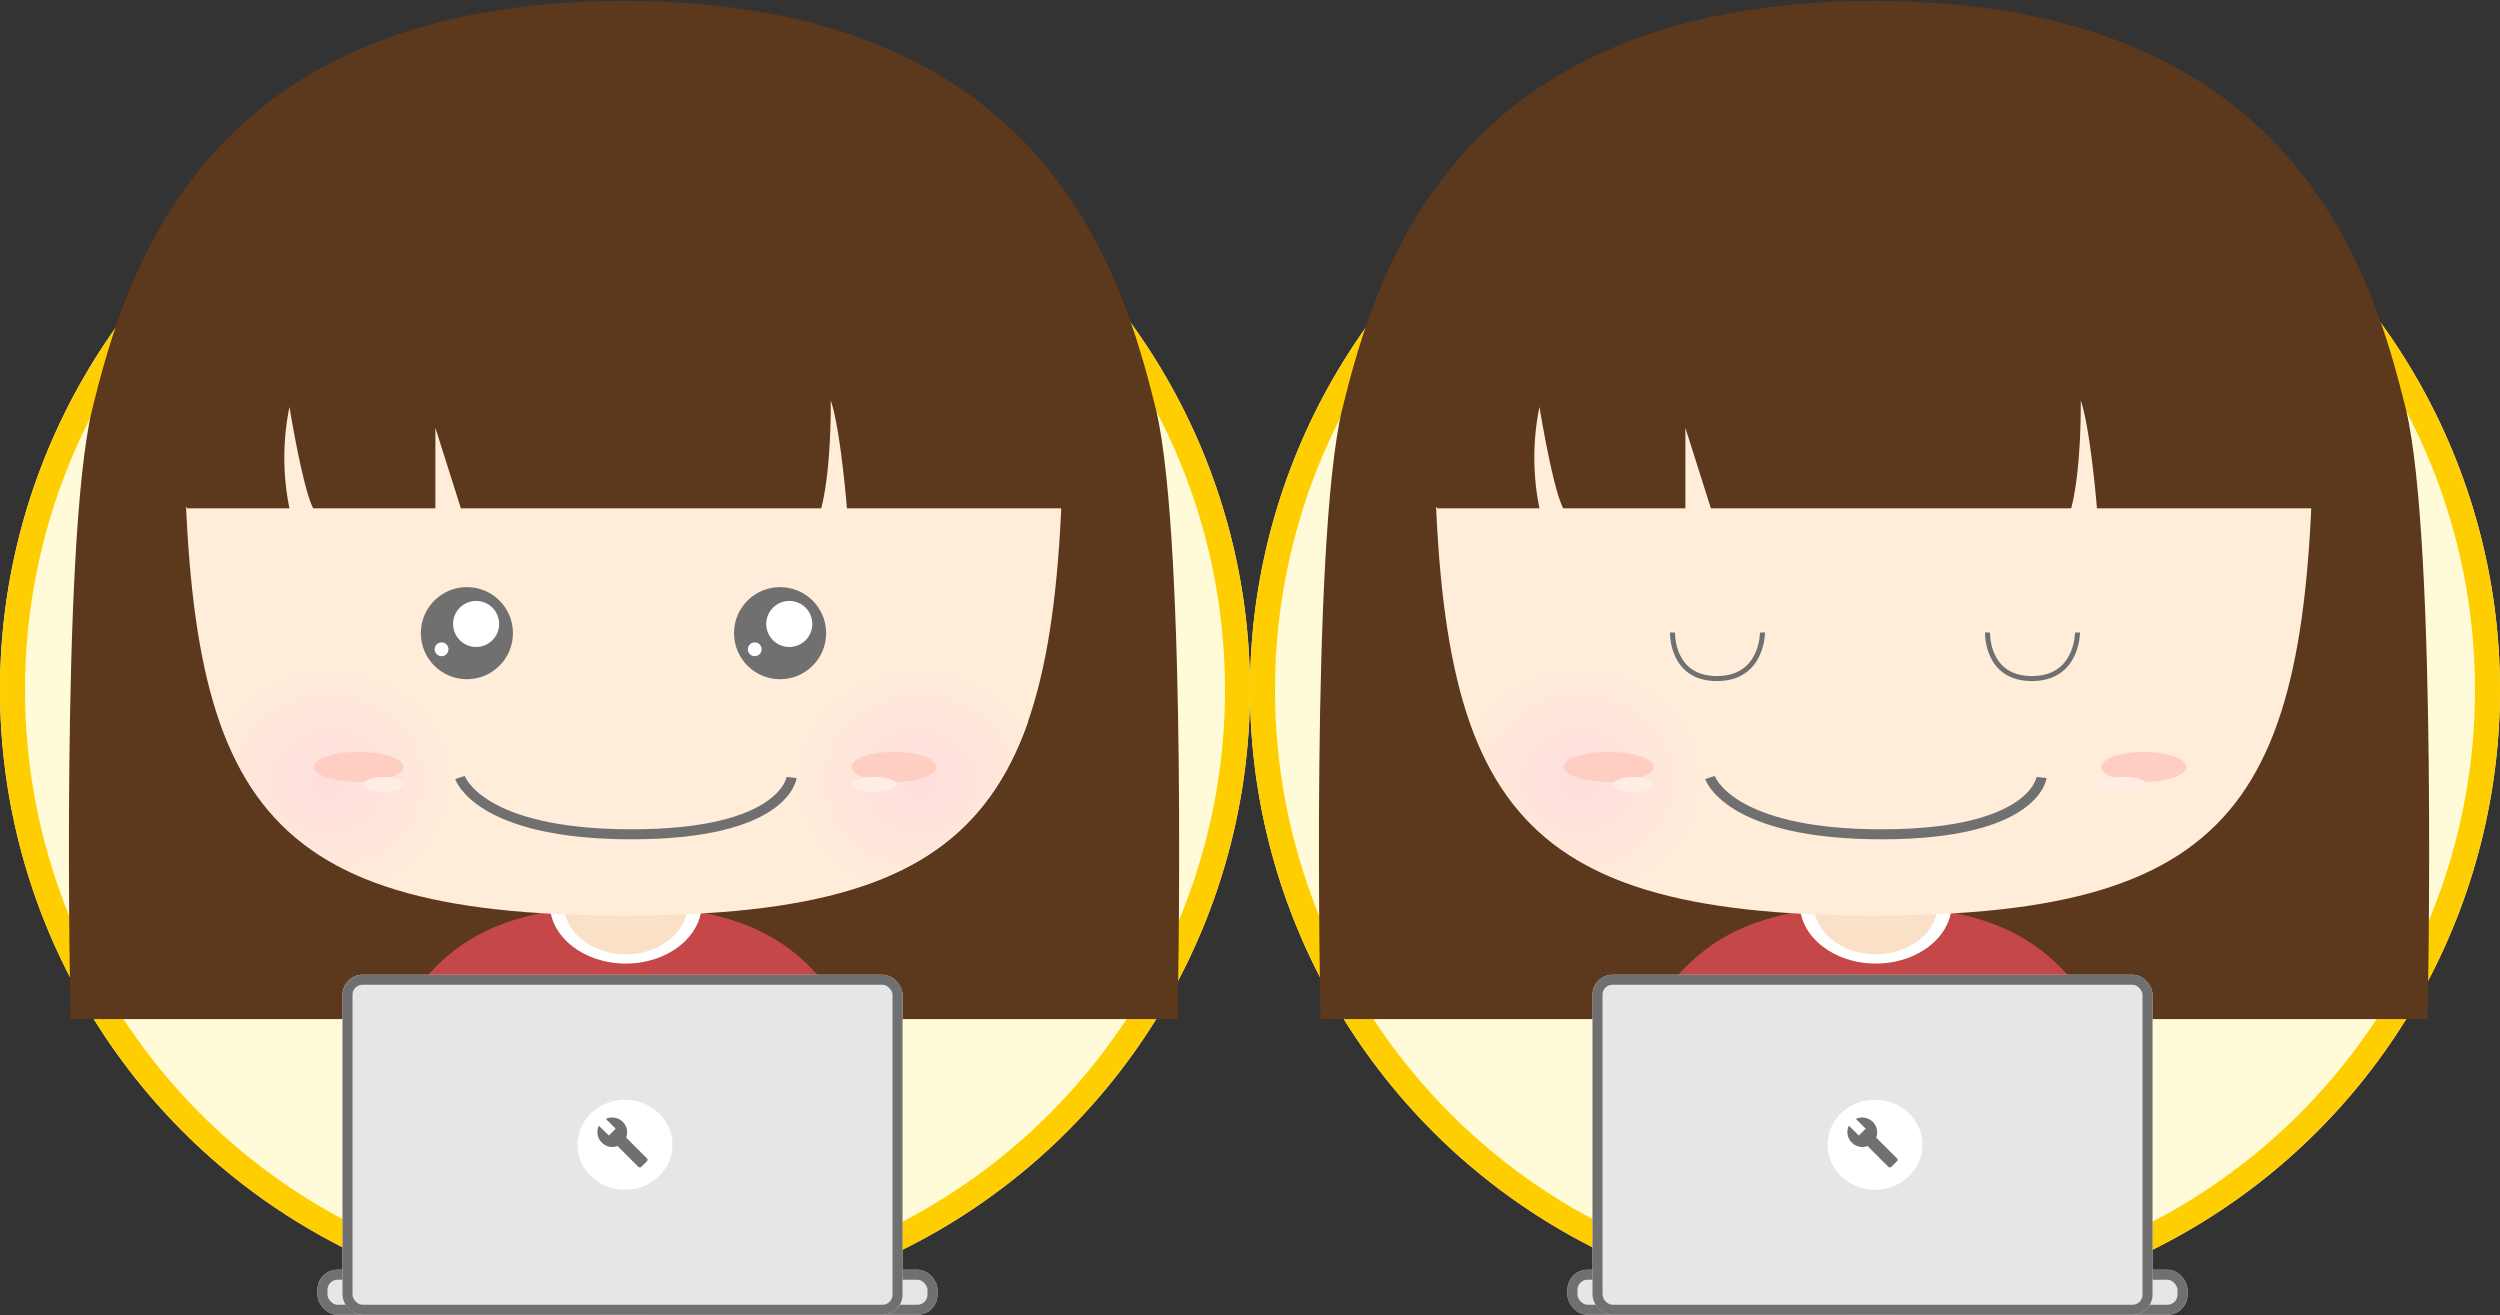 <svg xmlns="http://www.w3.org/2000/svg" xmlns:xlink="http://www.w3.org/1999/xlink" width="500" height="263" viewBox="0 0 500 263">
  <rect x="0" y="0" width="500" height="263" fill="#333333" stroke="none"/>
  <defs>
    <clipPath id="clip-path">
      <ellipse id="Ellipse_12" data-name="Ellipse 12" cx="121.5" cy="120.974" rx="121.5" ry="120.974" transform="translate(0 0)" fill="#fffad8"/>
    </clipPath>
    <clipPath id="clip-path-2">
      <path id="Path_20" data-name="Path 20" d="M423.268-796.193c0,79.319,12.754,104.253,88.516,104.253V-796.193" transform="translate(-423.268 796.193)" fill="#fff0e2"/>
    </clipPath>
    <radialGradient id="radial-gradient" cx="0.5" cy="0.5" r="0.5" gradientUnits="objectBoundingBox">
      <stop offset="0" stop-color="#ffdede"/>
      <stop offset="1" stop-color="#ffecd9"/>
    </radialGradient>
    <clipPath id="clip-path-3">
      <path id="Path_21" data-name="Path 21" d="M511.784-796.193c0,79.319-12.754,104.253-88.516,104.253V-796.193" transform="translate(-423.268 796.193)" fill="#fff0e2"/>
    </clipPath>
    <radialGradient id="radial-gradient-2" gradientTransform="matrix(-1, 0, 0, 1, 1, 0)" xlink:href="#radial-gradient"/>
    <clipPath id="clip-Artboard_1">
      <rect width="500" height="263"/>
    </clipPath>
  </defs>
  <g id="Artboard_1" data-name="Artboard – 1" clip-path="url(#clip-Artboard_1)">
    <rect width="500" height="263" fill="none"/>
    <g id="Group_18" data-name="Group 18" transform="translate(-38 -67)">
      <g id="Ellipse_8" data-name="Ellipse 8" transform="translate(38 80)" fill="#fffad8" stroke="#ffce00" stroke-width="5">
        <ellipse cx="125" cy="124.974" rx="125" ry="124.974" stroke="none"/>
        <ellipse cx="125" cy="124.974" rx="122.5" ry="122.474" fill="none"/>
      </g>
      <path id="Path_27" data-name="Path 27" d="M388.359-641.943s-7.759,22-16.836,22v-22Z" transform="translate(-172.612 924.428)" fill="#fae0c7"/>
      <path id="Path_26" data-name="Path 26" d="M371.523-641.943s7.759,22,16.836,22v-22Z" transform="translate(-262.495 924.428)" fill="#fae0c7"/>
      <path id="Union_1" data-name="Union 1" d="M111.089,203.618H.321s-2.07-94.9,4.3-121.848C11.51,53.941,27.02.059,110.955,0h.134c83.934.059,99.444,53.941,106.335,81.77,6.368,26.943,4.3,121.848,4.3,121.848Z" transform="translate(51.787 67.189)" fill="#5c381d"/>
      <ellipse id="Ellipse_6" data-name="Ellipse 6" cx="12.435" cy="10.132" rx="12.435" ry="10.132" transform="translate(150.721 237.611)" fill="#f8e4d1"/>
      <g id="Mask_Group_3" data-name="Mask Group 3" transform="translate(41 84)" clip-path="url(#clip-path)">
        <path id="Union_3" data-name="Union 3" d="M53.205,79.834H7.475L16.95,34.58H0C13.3,14.627,18.109.467,53.205,0V0l.126,0,.126,0V0c35.1.464,39.906,14.624,53.205,34.577H89.713l9.475,45.254Z" transform="translate(68.237 164.075)" fill="#c64747"/>
      </g>
      <g id="Group_9" data-name="Group 9" transform="translate(147.957 235.766)">
        <ellipse id="Ellipse_9" data-name="Ellipse 9" cx="15.198" cy="11.974" rx="15.198" ry="11.974" fill="#fff"/>
        <ellipse id="Ellipse_7" data-name="Ellipse 7" cx="12.435" cy="10.132" rx="12.435" ry="10.132" transform="translate(2.763 1.842)" fill="#fae0c7"/>
      </g>
      <path id="Union_2" data-name="Union 2" d="M87.971,104.253h-.045C12.666,104.235,0,79.291,0,0H175.943c0,79.291-12.666,104.235-87.927,104.253h-.045Z" transform="translate(74.769 145.856)" fill="#ffecd9"/>
      <path id="Path_13" data-name="Path 13" d="M346.336-819.278c1.551-1.3-1.433,24.437,1.932,27.542h20.408a50.59,50.59,0,0,1,0-20.277s2.681,16.474,4.761,20.277H397.86v-16.1l5.1,16.1h72.064c2.116-8.155,1.908-21.611,1.908-21.611,1.988,5.9,3.239,21.611,3.239,21.611h45.14V-820.2" transform="translate(-272.784 960.4)" fill="#5c381d"/>
      <g id="Group_3" data-name="Group 3" transform="translate(74.832 145.856)">
        <g id="Mask_Group_1" data-name="Mask Group 1" transform="translate(0)" clip-path="url(#clip-path-2)">
          <ellipse id="Ellipse_1" data-name="Ellipse 1" cx="25.33" cy="23.028" rx="25.33" ry="23.028" transform="translate(3.621 54.207)" fill="url(#radial-gradient)"/>
        </g>
        <g id="Mask_Group_2" data-name="Mask Group 2" transform="translate(87.426)" clip-path="url(#clip-path-3)">
          <ellipse id="Ellipse_2" data-name="Ellipse 2" cx="25.33" cy="23.028" rx="25.33" ry="23.028" transform="translate(34.234 54.207)" fill="url(#radial-gradient-2)"/>
        </g>
      </g>
      <g id="Group_4" data-name="Group 4" transform="translate(122.169 184.421)">
        <g id="eye">
          <circle id="Ellipse_3" data-name="Ellipse 3" cx="9.211" cy="9.211" r="9.211" fill="#707070"/>
          <circle id="Ellipse_4" data-name="Ellipse 4" cx="4.606" cy="4.606" r="4.606" transform="translate(6.448 2.763)" fill="#fff"/>
          <circle id="Ellipse_5" data-name="Ellipse 5" cx="1.382" cy="1.382" r="1.382" transform="translate(2.763 11.053)" fill="#fff"/>
        </g>
        <g id="eye-2" data-name="eye" transform="translate(62.635)">
          <circle id="Ellipse_3-2" data-name="Ellipse 3" cx="9.211" cy="9.211" r="9.211" fill="#707070"/>
          <circle id="Ellipse_4-2" data-name="Ellipse 4" cx="4.606" cy="4.606" r="4.606" transform="translate(6.448 2.763)" fill="#fff"/>
          <circle id="Ellipse_5-2" data-name="Ellipse 5" cx="1.382" cy="1.382" r="1.382" transform="translate(2.763 11.053)" fill="#fff"/>
        </g>
      </g>
      <path id="Path_22" data-name="Path 22" d="M0,0S3.683,11.358,34.327,11.358,66.32,0,66.32,0" transform="translate(129.996 222.502)" fill="none" stroke="#707070" stroke-width="2"/>
      <path id="Path_28" data-name="Path 28" d="M327.635-621.378l1.936-2.936,15.242.046v2.869Z" transform="translate(-218.46 903.861)" fill="#fff"/>
      <path id="Path_29" data-name="Path 29" d="M344.813-621.378l-1.936-2.936-15.242.046v2.869Z" transform="translate(-128.578 903.861)" fill="#fff"/>
      <ellipse id="Ellipse_10" data-name="Ellipse 10" cx="9" cy="3" rx="9" ry="3" transform="translate(100.73 217.385)" fill="#ffcec3"/>
      <ellipse id="Ellipse_11" data-name="Ellipse 11" cx="4" cy="1.5" rx="4" ry="1.5" transform="translate(110.7 222.372)" fill="#ffece5"/>
      <ellipse id="Ellipse_10-2" data-name="Ellipse 10" cx="8.5" cy="3" rx="8.5" ry="3" transform="translate(208.269 217.385)" fill="#ffcec3"/>
      <ellipse id="Ellipse_11-2" data-name="Ellipse 11" cx="4.5" cy="1.5" rx="4.5" ry="1.5" transform="translate(208.293 222.372)" fill="#ffece5"/>
      <g id="Rectangle_6" data-name="Rectangle 6" transform="translate(101.496 320.949)" fill="#e6e6e6" stroke="#707070" stroke-width="2">
        <rect width="124" height="9" rx="4" stroke="none"/>
        <rect x="1" y="1" width="122" height="7" rx="3" fill="none"/>
      </g>
      <g id="Rectangle_5" data-name="Rectangle 5" transform="translate(106.504 261.949)" fill="#e6e6e6" stroke="#707070" stroke-width="2">
        <rect width="112" height="68" rx="4" stroke="none"/>
        <rect x="1" y="1" width="110" height="66" rx="3" fill="none"/>
      </g>
      <ellipse id="Ellipse_20" data-name="Ellipse 20" cx="9.5" cy="9" rx="9.5" ry="9" transform="translate(153.5 286.949)" fill="#fff"/>
      <g id="build-24px" transform="translate(157.036 290.002)">
        <path id="Path_44" data-name="Path 44" d="M0,0H10.936V10.936H0Z" fill="none"/>
        <path id="Path_45" data-name="Path 45" d="M10.863,9.256,6.717,5.11a2.924,2.924,0,0,0-.683-3.144,3.012,3.012,0,0,0-3.372-.592L4.621,3.333,3.254,4.7l-2-1.959a2.937,2.937,0,0,0,.592,3.372A2.924,2.924,0,0,0,4.986,6.8l4.146,4.146a.44.44,0,0,0,.638,0l1.048-1.048a.41.41,0,0,0,.046-.638Z" transform="translate(-0.52 -0.599)" fill="#707070"/>
      </g>
    </g>
    <g id="Ellipse_8-2" data-name="Ellipse 8" transform="translate(250 13)" fill="#fffad8" stroke="#ffce00" stroke-width="5">
      <ellipse cx="125" cy="124.974" rx="125" ry="124.974" stroke="none"/>
      <ellipse cx="125" cy="124.974" rx="122.5" ry="122.474" fill="none"/>
    </g>
    <path id="Path_27-2" data-name="Path 27" d="M388.359-641.943s-7.759,22-16.836,22v-22Z" transform="translate(39.388 857.428)" fill="#fae0c7"/>
    <path id="Path_26-2" data-name="Path 26" d="M371.523-641.943s7.759,22,16.836,22v-22Z" transform="translate(-50.495 857.428)" fill="#fae0c7"/>
    <path id="Union_1-2" data-name="Union 1" d="M111.089,203.618H.321s-2.07-94.9,4.3-121.848C11.51,53.941,27.02.059,110.955,0h.134c83.934.059,99.444,53.941,106.335,81.77,6.368,26.943,4.3,121.848,4.3,121.848Z" transform="translate(263.787 0.189)" fill="#5c381d"/>
    <ellipse id="Ellipse_6-2" data-name="Ellipse 6" cx="12.435" cy="10.132" rx="12.435" ry="10.132" transform="translate(362.721 170.611)" fill="#f8e4d1"/>
    <g id="Mask_Group_3-2" data-name="Mask Group 3" transform="translate(253 17)" clip-path="url(#clip-path)">
      <path id="Union_3-2" data-name="Union 3" d="M53.205,79.834H7.475L16.95,34.58H0C13.3,14.627,18.109.467,53.205,0V0l.126,0,.126,0V0c35.1.464,39.906,14.624,53.205,34.577H89.713l9.475,45.254Z" transform="translate(68.237 164.075)" fill="#c64747"/>
    </g>
    <g id="Group_9-2" data-name="Group 9" transform="translate(359.957 168.766)">
      <ellipse id="Ellipse_9-2" data-name="Ellipse 9" cx="15.198" cy="11.974" rx="15.198" ry="11.974" fill="#fff"/>
      <ellipse id="Ellipse_7-2" data-name="Ellipse 7" cx="12.435" cy="10.132" rx="12.435" ry="10.132" transform="translate(2.763 1.842)" fill="#fae0c7"/>
    </g>
    <path id="Union_2-2" data-name="Union 2" d="M87.971,104.253h-.045C12.666,104.235,0,79.291,0,0H175.943c0,79.291-12.666,104.235-87.927,104.253h-.045Z" transform="translate(286.769 78.856)" fill="#ffecd9"/>
    <path id="Path_13-2" data-name="Path 13" d="M346.336-819.278c1.551-1.3-1.433,24.437,1.932,27.542h20.408a50.59,50.59,0,0,1,0-20.277s2.681,16.474,4.761,20.277H397.86v-16.1l5.1,16.1h72.064c2.116-8.155,1.908-21.611,1.908-21.611,1.988,5.9,3.239,21.611,3.239,21.611h45.14V-820.2" transform="translate(-60.784 893.4)" fill="#5c381d"/>
    <g id="Group_3-2" data-name="Group 3" transform="translate(286.832 78.856)">
      <g id="Mask_Group_1-2" data-name="Mask Group 1" transform="translate(0)" clip-path="url(#clip-path-2)">
        <ellipse id="Ellipse_1-2" data-name="Ellipse 1" cx="25.33" cy="23.028" rx="25.33" ry="23.028" transform="translate(3.621 54.207)" fill="url(#radial-gradient)"/>
      </g>
      <g id="Mask_Group_2-2" data-name="Mask Group 2" transform="translate(87.426)" clip-path="url(#clip-path-3)">
        <ellipse id="Ellipse_2-2" data-name="Ellipse 2" cx="25.33" cy="23.028" rx="25.33" ry="23.028" transform="translate(34.234 54.207)" fill="url(#radial-gradient-2)"/>
      </g>
    </g>
    <path id="Path_22-2" data-name="Path 22" d="M0,0S3.683,11.358,34.327,11.358,66.32,0,66.32,0" transform="translate(341.996 155.502)" fill="none" stroke="#707070" stroke-width="2"/>
    <path id="Path_28-2" data-name="Path 28" d="M327.635-621.378l1.936-2.936,15.242.046v2.869Z" transform="translate(-6.46 836.861)" fill="#fff"/>
    <path id="Path_29-2" data-name="Path 29" d="M344.813-621.378l-1.936-2.936-15.242.046v2.869Z" transform="translate(83.422 836.861)" fill="#fff"/>
    <ellipse id="Ellipse_10-3" data-name="Ellipse 10" cx="9" cy="3" rx="9" ry="3" transform="translate(312.73 150.385)" fill="#ffcec3"/>
    <ellipse id="Ellipse_11-3" data-name="Ellipse 11" cx="4" cy="1.5" rx="4" ry="1.5" transform="translate(322.7 155.372)" fill="#ffece5"/>
    <ellipse id="Ellipse_10-4" data-name="Ellipse 10" cx="8.5" cy="3" rx="8.5" ry="3" transform="translate(420.269 150.385)" fill="#ffcec3"/>
    <ellipse id="Ellipse_11-4" data-name="Ellipse 11" cx="4.5" cy="1.5" rx="4.5" ry="1.5" transform="translate(420.293 155.372)" fill="#ffece5"/>
    <g id="Rectangle_6-2" data-name="Rectangle 6" transform="translate(313.496 253.949)" fill="#e6e6e6" stroke="#707070" stroke-width="2">
      <rect width="124" height="9" rx="4" stroke="none"/>
      <rect x="1" y="1" width="122" height="7" rx="3" fill="none"/>
    </g>
    <g id="Rectangle_5-2" data-name="Rectangle 5" transform="translate(318.504 194.949)" fill="#e6e6e6" stroke="#707070" stroke-width="2">
      <rect width="112" height="68" rx="4" stroke="none"/>
      <rect x="1" y="1" width="110" height="66" rx="3" fill="none"/>
    </g>
    <ellipse id="Ellipse_20-2" data-name="Ellipse 20" cx="9.5" cy="9" rx="9.5" ry="9" transform="translate(365.5 219.949)" fill="#fff"/>
    <g id="build-24px-2" data-name="build-24px" transform="translate(369.036 223.002)">
      <path id="Path_44-2" data-name="Path 44" d="M0,0H10.936V10.936H0Z" fill="none"/>
      <path id="Path_45-2" data-name="Path 45" d="M10.863,9.256,6.717,5.11a2.924,2.924,0,0,0-.683-3.144,3.012,3.012,0,0,0-3.372-.592L4.621,3.333,3.254,4.7l-2-1.959a2.937,2.937,0,0,0,.592,3.372A2.924,2.924,0,0,0,4.986,6.8l4.146,4.146a.44.44,0,0,0,.638,0l1.048-1.048a.41.41,0,0,0,.046-.638Z" transform="translate(-0.52 -0.599)" fill="#707070"/>
    </g>
    <path id="Path_49" data-name="Path 49" d="M0,0S-.3,9.214,8.874,9.214,18,0,18,0" transform="translate(334.5 126.5)" fill="none" stroke="#707070" stroke-width="1"/>
    <path id="Path_50" data-name="Path 50" d="M0,0S-.3,9.214,8.874,9.214,18,0,18,0" transform="translate(397.5 126.5)" fill="none" stroke="#707070" stroke-width="1"/>
  </g>
</svg>

